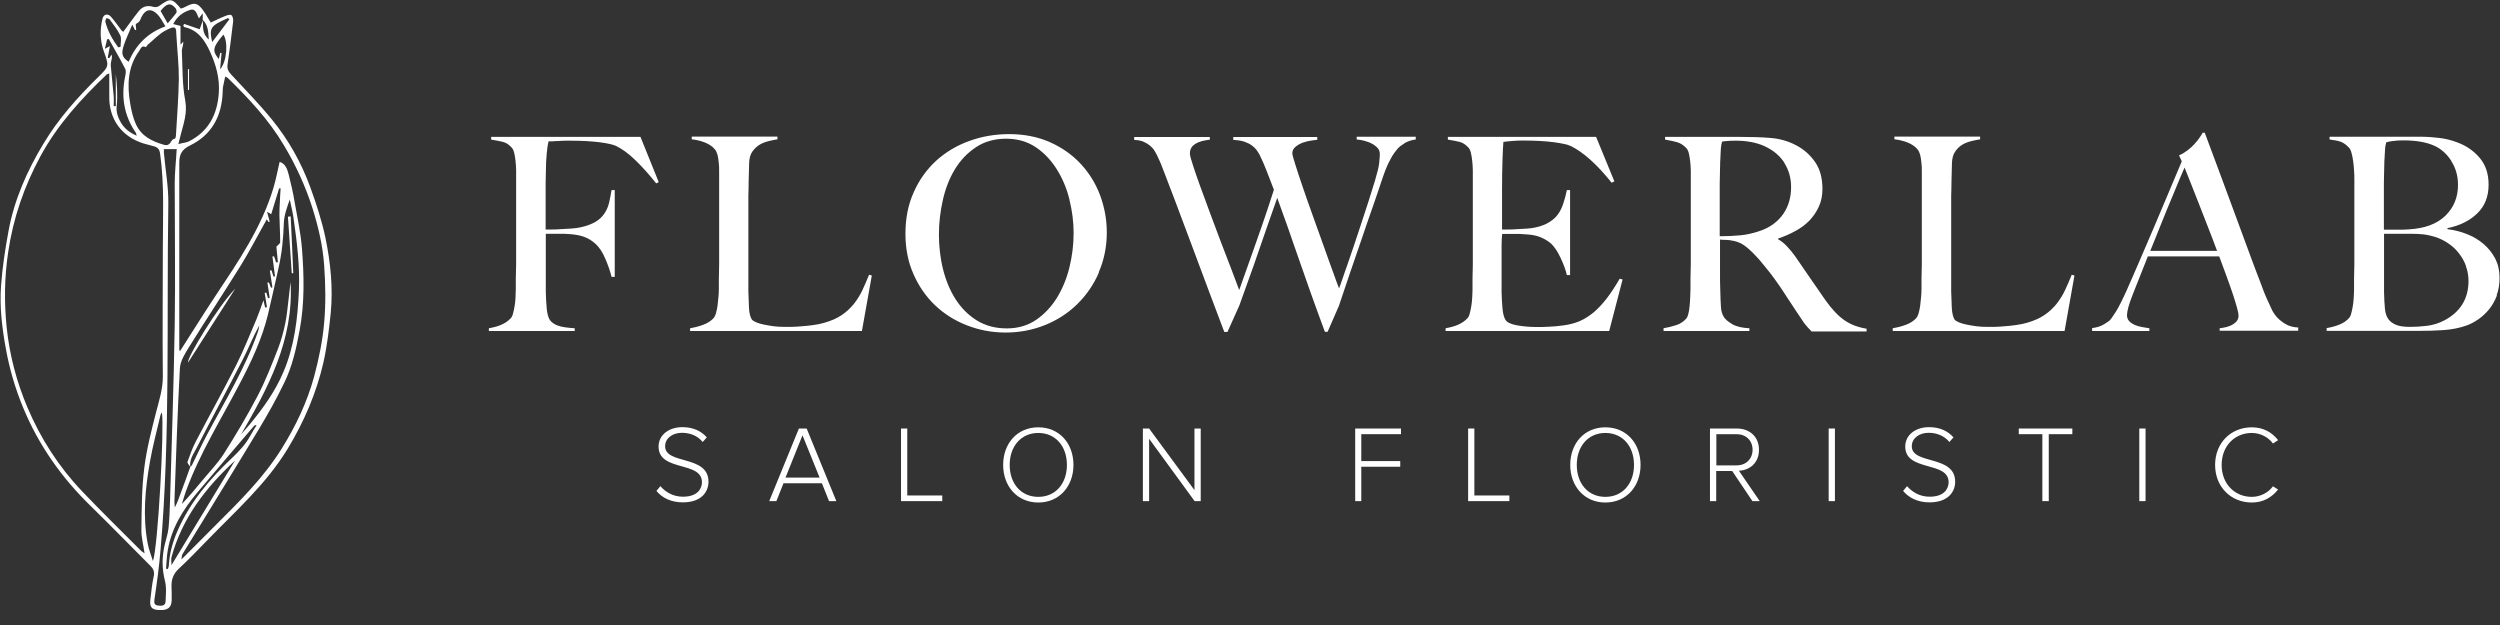 <svg width="164" height="41" viewBox="0 0 164 41" fill="none" xmlns="http://www.w3.org/2000/svg">
<rect x="0" y="0" width="164" height="41" fill="#333333" stroke="none"/>
<g clip-path="url(#clip0_695_2903)">
<path d="M8.077 2.1C8.446 1.609 8.765 1.147 9.115 0.716C9.364 0.405 9.694 0.335 10.083 0.455C10.193 0.485 10.363 0.455 10.453 0.385C11.162 -0.136 11.291 -0.126 11.861 0.566C12.26 0.475 12.669 0.014 13.089 0.405C13.388 0.686 13.578 1.097 13.827 1.478C14.107 1.348 14.446 1.177 14.806 1.037C14.926 0.987 15.125 0.937 15.185 0.997C15.275 1.077 15.305 1.268 15.295 1.398C15.185 2.351 15.065 3.293 14.926 4.246C14.886 4.527 14.986 4.697 15.165 4.888C16.074 5.87 17.012 6.823 17.851 7.856C18.929 9.179 19.768 10.673 20.357 12.288C20.756 13.381 21.116 14.494 21.355 15.627C21.685 17.241 21.855 18.886 21.695 20.541C21.585 21.623 21.455 22.717 21.216 23.779C20.756 25.785 19.948 27.66 18.879 29.425C17.482 31.731 15.485 33.496 13.638 35.401C13.009 36.043 12.39 36.695 11.731 37.307C11.361 37.648 11.232 38.029 11.252 38.51C11.261 38.811 11.271 39.102 11.261 39.402C11.242 39.884 10.972 40.064 10.363 40.014C9.944 39.984 9.804 39.803 9.864 39.332C9.924 38.821 9.973 38.309 10.083 37.808C10.153 37.497 10.053 37.297 9.844 37.096C8.546 35.803 7.268 34.479 5.95 33.195C4.043 31.34 2.535 29.204 1.517 26.738C0.998 25.484 0.618 24.191 0.379 22.847C0.129 21.483 -0.031 20.119 0.069 18.736C0.159 17.532 0.339 16.339 0.558 15.156C0.938 13.09 1.776 11.205 2.855 9.42C3.833 7.785 5.091 6.382 6.439 5.058C7.188 4.326 7.148 4.326 6.799 3.333C6.559 2.651 6.549 1.919 6.729 1.207C6.799 0.927 7.078 0.866 7.278 1.097C7.527 1.378 7.747 1.699 7.977 2C8.017 2.05 8.086 2.09 8.116 2.11L8.077 2.1ZM13.308 1.298C13.338 1.719 13.228 2.19 13.698 2.591C13.658 2.07 13.658 1.639 13.298 1.308V0.876C13.168 1.047 13.108 1.117 13.049 1.207C12.909 0.937 12.859 0.546 12.489 0.646C12.01 0.786 11.611 1.087 11.361 1.578C11.531 1.619 11.661 1.659 11.841 1.699V2.932C11.91 2.852 11.96 2.792 12.02 2.732C12.04 2.972 11.92 3.173 11.93 3.363C11.98 4.446 11.95 5.539 12.15 6.592C12.3 7.414 12.05 8.086 11.861 8.818C11.811 8.999 11.771 9.179 11.701 9.45C12 9.37 12.22 9.36 12.4 9.27C13.708 8.608 14.267 7.475 14.357 6.061C14.416 5.128 14.167 4.246 13.787 3.413C13.448 2.661 12.999 1.97 12.1 1.779C12.07 1.779 12.05 1.719 12.02 1.679C12.04 1.639 12.06 1.609 12.08 1.568C12.44 1.689 12.789 1.819 13.098 1.919C13.168 1.709 13.248 1.498 13.328 1.288L13.308 1.298ZM12.479 30.628C12.42 30.518 12.27 30.378 12.3 30.297C12.46 29.846 12.619 29.395 12.839 28.974C13.718 27.289 14.646 25.625 15.505 23.93C15.994 22.957 16.393 21.944 16.823 20.942C16.982 20.561 17.112 20.169 17.282 19.698C17.332 19.919 17.362 20.039 17.392 20.17C17.432 20.17 17.472 20.16 17.512 20.149C17.462 19.839 17.412 19.528 17.362 19.207C17.402 19.207 17.442 19.207 17.472 19.197C17.512 19.317 17.541 19.438 17.581 19.558C17.621 19.558 17.651 19.538 17.691 19.538C17.641 19.207 17.591 18.876 17.541 18.535H17.641C17.691 18.645 17.731 18.756 17.781 18.876C17.811 18.876 17.841 18.856 17.871 18.846C17.811 18.475 17.761 18.104 17.701 17.743C17.741 17.743 17.781 17.743 17.811 17.733C17.851 17.873 17.901 18.004 17.941 18.144C17.971 18.144 18.011 18.134 18.041 18.124C17.981 17.693 17.931 17.252 17.871 16.82C17.911 16.82 17.941 16.82 17.981 16.82C18.021 16.951 18.061 17.081 18.111 17.211C18.151 17.211 18.191 17.211 18.23 17.201C18.201 16.84 18.16 16.469 18.131 16.179C18.24 16.058 18.38 15.978 18.38 15.888C18.38 15.296 18.34 14.704 18.33 14.123C18.33 13.822 18.34 13.511 18.36 13.21C18.37 12.92 18.39 12.639 18.41 12.358C18.38 12.358 18.34 12.358 18.31 12.358C18.141 12.93 17.961 13.491 17.791 14.053C17.741 14.023 17.671 13.982 17.521 13.892C17.591 14.173 17.641 14.364 17.691 14.544C17.671 14.544 17.641 14.564 17.621 14.564C17.572 14.494 17.521 14.414 17.502 14.384C16.942 15.376 16.423 16.389 15.834 17.352C14.716 19.157 13.538 20.932 12.42 22.737C12.15 23.168 11.831 23.669 11.801 24.151C11.641 27.069 11.551 29.986 11.441 32.915C11.441 33.035 11.461 33.155 11.471 33.286C11.641 32.955 11.751 32.644 11.861 32.333C12.07 31.771 12.28 31.21 12.479 30.638C12.52 30.588 12.579 30.548 12.599 30.498C12.929 29.836 13.238 29.154 13.588 28.503C14.766 26.286 16.094 24.151 16.922 21.754C16.972 21.623 16.982 21.483 17.012 21.343C16.593 22.095 16.294 22.877 15.914 23.609C14.926 25.544 13.887 27.45 12.899 29.385C12.699 29.776 12.4 30.157 12.489 30.658L12.479 30.628ZM7.178 4.827C7.058 4.857 7.028 4.857 7.008 4.878C5.321 6.482 3.763 8.197 2.645 10.262C1.587 12.228 0.868 14.303 0.538 16.529C0.289 18.184 0.269 19.839 0.439 21.493C0.628 23.298 1.088 25.043 1.796 26.718C2.665 28.773 3.853 30.618 5.381 32.223C6.649 33.556 7.957 34.83 9.255 36.133C9.305 36.184 9.384 36.224 9.484 36.294C9.404 35.732 9.265 35.241 9.275 34.75C9.295 33.406 9.295 32.042 9.464 30.709C9.614 29.465 9.934 28.242 10.243 27.028C10.443 26.256 10.682 25.524 10.682 24.712C10.652 21.904 10.682 19.097 10.682 16.289C10.682 14.213 10.792 12.148 10.503 10.082C10.463 9.771 10.333 9.661 10.073 9.59C9.854 9.53 9.624 9.47 9.414 9.41C7.967 8.959 7.128 7.796 7.168 6.271C7.168 5.8 7.168 5.329 7.168 4.827H7.178ZM18.35 10.623C18.72 10.734 18.849 11.095 18.939 11.456C19.089 12.047 19.229 12.649 19.329 13.261C19.508 14.273 19.728 15.286 19.808 16.299C19.948 18.084 19.988 19.869 19.658 21.654C19.439 22.847 19.179 24.02 18.65 25.103C18.141 26.166 17.561 27.189 16.952 28.202C15.305 30.929 13.628 33.637 11.97 36.354C11.93 36.414 11.93 36.505 11.9 36.695C12.07 36.535 12.17 36.444 12.25 36.354C12.879 35.722 13.498 35.101 14.127 34.469C15.694 32.905 17.282 31.35 18.47 29.445C19.399 27.961 20.147 26.387 20.607 24.702C20.916 23.539 21.166 22.346 21.266 21.152C21.375 19.919 21.355 18.655 21.266 17.412C21.176 16.139 20.886 14.885 20.497 13.652C20.038 12.208 19.409 10.844 18.63 9.54C17.641 7.866 16.323 6.462 14.946 5.118C14.906 5.078 14.846 5.058 14.776 5.018C14.726 5.269 14.666 5.489 14.626 5.72C14.606 5.83 14.616 5.95 14.606 6.071C14.546 7.635 13.877 8.858 12.47 9.54C11.91 9.811 11.761 10.142 11.761 10.694C11.761 14.765 11.761 18.836 11.761 22.897C11.761 22.957 11.791 23.027 11.801 23.047C12.579 21.834 13.338 20.611 14.137 19.407C15.634 17.151 17.172 14.915 17.951 12.278C18.101 11.766 18.201 11.235 18.34 10.633L18.35 10.623ZM15.714 28.603C15.934 28.352 16.164 28.101 16.383 27.841C17.252 26.788 18.041 25.695 18.58 24.431C19.319 22.717 19.528 20.892 19.608 19.056C19.678 17.442 19.478 15.848 19.249 14.253C19.189 13.862 19.089 13.471 19.009 13.09C18.829 13.601 18.64 14.113 18.62 14.624C18.59 15.637 18.49 16.64 18.26 17.633C18.031 18.625 17.821 19.628 17.581 20.621C17.192 22.225 16.493 23.709 15.734 25.153C14.516 27.49 13.108 29.726 12.2 32.213C12.1 32.493 12.02 32.774 11.93 33.065C12.43 32.544 12.859 32.022 13.288 31.501C13.758 30.929 14.287 30.388 14.686 29.766C15.465 28.532 16.224 27.269 16.902 25.965C17.422 24.973 17.831 23.91 18.24 22.867C18.45 22.326 18.6 21.754 18.72 21.182C18.829 20.651 18.869 20.099 18.939 19.558C18.979 19.207 19.019 18.856 19.059 18.495C19.289 22.316 17.572 25.484 15.734 28.633L15.714 28.603ZM11.561 2.17C11.561 1.759 11.471 1.669 10.842 2.01C10.413 2.24 10.073 2.621 9.694 2.932C9.644 2.982 9.574 3.103 9.564 3.093C9.275 2.942 9.225 3.223 9.125 3.353C8.366 4.406 8.336 5.599 8.546 6.823C8.626 7.274 8.725 7.735 8.915 8.146C9.275 8.929 9.954 9.27 10.762 9.5C11.232 9.631 11.172 9.109 11.471 9.099C11.501 9.099 11.541 8.969 11.541 8.899C11.611 7.665 11.711 6.442 11.731 5.208C11.741 4.296 11.631 3.383 11.561 2.16V2.17ZM10.752 9.781C10.752 9.901 10.752 9.972 10.752 10.032C10.852 11.155 11.062 12.278 11.042 13.401C10.922 20.952 11.182 28.523 10.533 36.063C10.443 37.146 10.293 38.239 10.133 39.312C10.093 39.563 10.133 39.693 10.363 39.723C10.572 39.753 10.852 39.763 10.862 39.453C10.882 38.991 10.932 38.51 10.812 38.069C10.613 37.267 10.623 36.494 10.812 35.712C10.892 35.361 11.012 35.02 11.052 34.669C11.112 34.098 11.132 33.516 11.152 32.935C11.261 29.064 11.401 25.183 11.461 21.313C11.511 18.224 11.461 15.136 11.461 12.037C11.461 11.295 11.551 10.563 11.591 9.781H10.742H10.752ZM10.623 27.058C10.572 27.149 10.543 27.179 10.533 27.209C10.293 28.242 10.013 29.265 9.834 30.307C9.524 32.072 9.354 33.847 9.684 35.632C9.754 36.033 9.914 36.414 10.033 36.805C10.363 35.903 10.782 28.101 10.623 27.049V27.058ZM11.242 37.086C12.669 34.74 14.037 32.473 15.415 30.217C13.498 31.982 11.95 33.987 11.252 36.545C11.211 36.695 11.252 36.855 11.252 37.086H11.242ZM8.436 4.055C8.915 2.942 9.674 2.16 10.852 1.729C10.662 1.438 10.533 1.147 10.333 0.947C9.924 0.526 9.544 0.596 9.285 1.107C9.235 1.207 9.205 1.328 9.135 1.408C9.075 1.488 8.975 1.528 8.905 1.578C8.905 1.699 8.925 1.839 8.935 1.97C8.905 1.97 8.885 1.97 8.855 1.97C8.815 1.879 8.765 1.789 8.676 1.619C8.476 2.11 8.276 2.511 8.136 2.932C7.937 3.524 7.997 3.744 8.426 4.045L8.436 4.055ZM7.438 6.963C7.487 6.963 7.547 6.963 7.597 6.963V4.857C7.677 5.549 7.727 6.251 7.657 6.933C7.607 7.354 7.737 7.695 7.917 8.016C8.136 8.407 8.486 8.698 8.965 8.899C8.935 8.788 8.935 8.748 8.915 8.718C8.156 7.615 7.937 6.402 8.196 5.088C8.236 4.898 8.286 4.667 8.216 4.517C7.877 3.855 7.497 3.213 7.138 2.561C7.098 2.561 7.068 2.571 7.028 2.581C6.978 2.762 6.938 2.952 6.878 3.203C7.018 3.123 7.088 3.093 7.208 3.022C7.158 3.323 7.108 3.554 7.068 3.795C7.098 3.795 7.128 3.805 7.168 3.815C7.218 3.734 7.268 3.664 7.318 3.584C7.368 3.714 7.338 3.815 7.318 3.915C7.288 4.045 7.258 4.186 7.268 4.316C7.328 4.978 7.398 5.63 7.457 6.291C7.477 6.522 7.457 6.743 7.457 6.973L7.438 6.963ZM10.882 37.307C10.882 37.307 10.962 37.317 11.012 37.327C11.032 37.267 11.062 37.196 11.072 37.136C11.112 36.314 11.331 35.532 11.661 34.79C12.479 32.925 13.768 31.41 15.225 30.037C15.694 29.596 16.124 29.134 16.433 28.563C16.553 28.332 16.693 28.121 16.833 27.901C16.733 27.881 16.693 27.901 16.663 27.941C15.425 29.395 14.177 30.839 12.949 32.303C12.01 33.426 11.242 34.649 11.002 36.123C10.932 36.514 10.932 36.916 10.892 37.317L10.882 37.307ZM14.436 4.547C14.886 4.055 14.976 2.742 14.656 2.27C13.947 3.103 13.907 3.333 14.357 3.875C14.386 3.724 14.416 3.594 14.446 3.464C14.476 3.464 14.506 3.474 14.536 3.484C14.506 3.815 14.476 4.145 14.436 4.557V4.547ZM7.757 3.103C7.807 3.103 7.857 3.083 7.907 3.073C7.907 2.822 7.987 2.531 7.887 2.32C7.717 1.949 7.438 1.619 7.198 1.278C7.158 1.227 7.058 1.217 6.978 1.187C6.958 1.268 6.898 1.358 6.908 1.418C7.068 2.04 7.368 2.581 7.747 3.093L7.757 3.103ZM10.992 1.538C11.192 1.298 11.401 1.077 11.571 0.836C11.611 0.776 11.571 0.616 11.521 0.546C11.192 0.155 10.942 0.205 10.533 0.716C10.682 0.977 10.832 1.237 11.002 1.538H10.992ZM15.046 1.258C15.046 1.258 14.986 1.207 14.956 1.187C13.807 1.689 13.708 1.829 13.917 2.762C14.327 2.22 14.686 1.739 15.055 1.258H15.046Z" fill="white"/>
<path d="M15.434 18.936C14.396 20.561 13.358 22.186 12.339 23.78C12.24 23.489 14.316 20.07 15.434 18.936Z" fill="white"/>
<path d="M19.069 14.203C19.129 15.447 19.189 16.68 19.239 17.923C19.209 17.923 19.169 17.923 19.139 17.923C19.059 16.69 18.969 15.447 18.889 14.213C18.949 14.213 19.009 14.203 19.069 14.193V14.203Z" fill="white"/>
<path d="M12.33 5.9V4.536C12.33 4.536 12.38 4.536 12.4 4.536V5.9C12.4 5.9 12.35 5.9 12.33 5.9Z" fill="white"/>
<path d="M43.053 12.037C42.574 11.435 42.114 10.924 41.675 10.503C41.246 10.082 40.816 9.771 40.407 9.57C40.207 9.48 39.848 9.4 39.329 9.33C38.81 9.27 38.201 9.229 37.502 9.229C37.382 9.229 37.252 9.229 37.092 9.229C36.943 9.229 36.793 9.239 36.653 9.249C36.513 9.249 36.383 9.26 36.254 9.27C36.134 9.27 36.044 9.27 35.984 9.27C35.974 9.34 35.954 9.41 35.944 9.48C35.924 9.55 35.914 9.631 35.904 9.731C35.894 9.821 35.884 9.941 35.864 10.092C35.854 10.242 35.844 10.423 35.824 10.633C35.814 11.044 35.804 11.496 35.794 11.987C35.794 12.478 35.794 12.94 35.794 13.371V15.056H36.114C36.304 15.056 36.513 15.056 36.743 15.035C36.972 15.025 37.212 15.005 37.452 14.995C37.701 14.975 37.901 14.955 38.071 14.915C38.49 14.825 38.83 14.694 39.079 14.544C39.329 14.394 39.519 14.203 39.658 13.992C39.798 13.782 39.898 13.551 39.958 13.291C40.018 13.04 40.068 12.759 40.118 12.468H40.327V18.164H40.118C40.028 17.783 39.888 17.392 39.708 16.971C39.529 16.55 39.319 16.229 39.079 16.008C38.859 15.807 38.62 15.657 38.37 15.557C38.121 15.457 37.821 15.396 37.482 15.366C37.302 15.356 37.152 15.346 37.023 15.336C36.893 15.336 36.773 15.336 36.653 15.336H35.804V17.532C35.804 17.863 35.804 18.164 35.804 18.445C35.804 18.726 35.804 18.956 35.804 19.157C35.814 19.538 35.834 19.889 35.864 20.23C35.894 20.571 35.964 20.821 36.064 20.982C36.174 21.142 36.353 21.273 36.603 21.363C36.853 21.453 37.222 21.503 37.701 21.533V21.714H32.07V21.533C32.36 21.483 32.639 21.413 32.889 21.303C33.139 21.192 33.348 21.052 33.518 20.861C33.578 20.791 33.628 20.691 33.658 20.551C33.698 20.41 33.728 20.26 33.758 20.079C33.788 19.899 33.808 19.718 33.818 19.518C33.828 19.327 33.837 19.137 33.837 18.946C33.837 18.786 33.837 18.555 33.837 18.274C33.837 17.994 33.847 17.683 33.858 17.342C33.858 17.001 33.858 16.66 33.858 16.309V11.837C33.858 11.626 33.858 11.405 33.858 11.185C33.858 10.964 33.837 10.754 33.818 10.553C33.798 10.352 33.768 10.172 33.728 10.012C33.688 9.851 33.628 9.741 33.558 9.671C33.378 9.48 33.199 9.36 32.999 9.31C32.799 9.26 32.54 9.209 32.22 9.159V8.979H42.015L43.213 11.947L43.033 12.037H43.053Z" fill="white"/>
<path d="M56.572 21.714H45.27V21.534C45.559 21.483 45.849 21.413 46.138 21.303C46.428 21.193 46.647 21.052 46.817 20.862C46.877 20.791 46.927 20.691 46.967 20.551C47.007 20.41 47.037 20.26 47.067 20.08C47.087 19.899 47.107 19.719 47.127 19.518C47.147 19.328 47.157 19.137 47.157 18.947C47.157 18.786 47.157 18.555 47.157 18.275C47.157 17.994 47.166 17.683 47.176 17.342C47.176 17.001 47.176 16.66 47.176 16.309V11.235C47.176 11.025 47.176 10.824 47.147 10.644C47.127 10.463 47.107 10.303 47.067 10.152C47.027 10.012 46.977 9.902 46.907 9.811C46.747 9.611 46.518 9.46 46.248 9.35C45.968 9.24 45.679 9.17 45.379 9.139V8.959H51V9.139C50.851 9.16 50.671 9.2 50.451 9.25C50.242 9.3 50.042 9.37 49.852 9.48C49.663 9.591 49.503 9.741 49.363 9.932C49.223 10.122 49.153 10.383 49.143 10.704C49.133 11.115 49.123 11.496 49.113 11.837C49.113 12.178 49.103 12.519 49.093 12.85C49.093 13.181 49.093 13.521 49.093 13.873V17.091C49.093 17.402 49.093 17.713 49.093 18.034C49.093 18.355 49.093 18.726 49.093 19.117C49.103 19.498 49.123 19.849 49.133 20.2C49.153 20.541 49.213 20.791 49.323 20.962C49.373 21.022 49.463 21.082 49.603 21.142C49.742 21.203 49.912 21.253 50.112 21.293C50.312 21.333 50.531 21.373 50.761 21.403C50.99 21.433 51.23 21.443 51.47 21.443C51.56 21.443 51.709 21.443 51.919 21.443C52.129 21.443 52.348 21.423 52.598 21.403C52.847 21.383 53.097 21.363 53.357 21.323C53.616 21.283 53.846 21.243 54.046 21.183C54.515 21.052 54.904 20.882 55.214 20.671C55.523 20.461 55.793 20.21 56.013 19.939C56.232 19.658 56.422 19.358 56.572 19.037C56.721 18.716 56.871 18.375 57.011 18.024L57.191 18.074L56.542 21.714H56.572Z" fill="white"/>
<path d="M72.086 17.883C71.737 18.685 71.258 19.377 70.649 19.969C70.04 20.56 69.341 21.011 68.532 21.332C67.723 21.653 66.875 21.814 65.966 21.814C65.058 21.814 64.229 21.653 63.43 21.342C62.631 21.032 61.932 20.59 61.333 20.019C60.734 19.447 60.265 18.765 59.916 17.963C59.566 17.171 59.397 16.288 59.397 15.336C59.397 14.323 59.576 13.411 59.946 12.598C60.305 11.786 60.804 11.104 61.413 10.543C62.032 9.981 62.751 9.55 63.58 9.249C64.409 8.948 65.277 8.798 66.196 8.798C67.194 8.798 68.093 8.978 68.881 9.329C69.67 9.68 70.349 10.162 70.898 10.753C71.447 11.345 71.877 12.037 72.166 12.809C72.456 13.591 72.606 14.403 72.606 15.246C72.606 16.188 72.426 17.061 72.076 17.863L72.086 17.883ZM70.159 13.1C69.98 12.368 69.7 11.706 69.331 11.114C68.961 10.523 68.502 10.031 67.953 9.66C67.404 9.289 66.745 9.099 65.996 9.099C65.247 9.099 64.568 9.289 64.019 9.66C63.46 10.031 63.001 10.513 62.641 11.104C62.282 11.696 62.022 12.368 61.853 13.11C61.683 13.862 61.593 14.614 61.593 15.386C61.593 16.158 61.683 16.96 61.873 17.702C62.062 18.444 62.342 19.096 62.711 19.668C63.081 20.229 63.54 20.691 64.099 21.032C64.658 21.372 65.307 21.543 66.046 21.543C66.785 21.543 67.424 21.352 67.973 20.981C68.522 20.6 68.971 20.119 69.341 19.527C69.7 18.936 69.98 18.264 70.159 17.522C70.339 16.78 70.429 16.038 70.429 15.296C70.429 14.554 70.339 13.852 70.159 13.12V13.1Z" fill="white"/>
<path d="M92.124 9.41C91.915 9.54 91.795 9.631 91.765 9.671C91.725 9.711 91.675 9.761 91.605 9.851C91.535 9.931 91.455 10.052 91.356 10.192C91.266 10.342 91.166 10.533 91.056 10.754C90.946 10.984 90.836 11.265 90.716 11.616C90.527 12.198 90.307 12.829 90.067 13.531C89.818 14.233 89.568 14.955 89.319 15.697C89.069 16.439 88.809 17.181 88.55 17.933C88.29 18.686 88.051 19.397 87.831 20.069L87.092 21.764H86.912C86.593 20.912 86.303 20.099 86.024 19.327C85.744 18.545 85.485 17.803 85.235 17.081C84.986 16.359 84.736 15.667 84.506 14.985C84.267 14.303 84.027 13.642 83.787 12.98C83.598 13.521 83.398 14.093 83.188 14.684C82.979 15.276 82.769 15.888 82.559 16.5C82.35 17.111 82.14 17.713 81.92 18.314C81.711 18.906 81.501 19.488 81.301 20.039L80.523 21.774H80.313C79.954 20.821 79.604 19.909 79.285 19.047C78.965 18.184 78.656 17.362 78.356 16.56C78.057 15.767 77.767 14.995 77.487 14.243C77.208 13.491 76.928 12.749 76.639 12.007C76.559 11.787 76.479 11.586 76.419 11.425C76.359 11.265 76.299 11.105 76.239 10.964C76.189 10.824 76.13 10.684 76.07 10.553C76.01 10.423 75.95 10.292 75.88 10.142C75.84 10.072 75.79 9.982 75.73 9.881C75.67 9.771 75.57 9.671 75.461 9.57C75.341 9.47 75.201 9.38 75.041 9.31C74.882 9.229 74.662 9.189 74.402 9.179V8.989H79.365V9.169C79.305 9.169 79.205 9.179 79.065 9.209C78.925 9.229 78.775 9.27 78.626 9.33C78.476 9.39 78.336 9.48 78.226 9.59C78.117 9.711 78.057 9.871 78.057 10.072C78.057 10.182 78.117 10.423 78.246 10.804C78.366 11.185 78.526 11.656 78.725 12.198C78.925 12.749 79.145 13.341 79.385 13.993C79.624 14.644 79.864 15.276 80.103 15.908C80.343 16.54 80.573 17.131 80.782 17.673C80.992 18.224 81.162 18.675 81.291 19.026C81.331 18.936 81.411 18.686 81.551 18.294C81.691 17.903 81.871 17.402 82.08 16.81C82.29 16.219 82.529 15.547 82.789 14.795C83.049 14.043 83.308 13.261 83.568 12.448C83.388 11.977 83.228 11.566 83.089 11.205C82.949 10.844 82.799 10.493 82.629 10.152C82.579 10.062 82.519 9.961 82.44 9.851C82.36 9.741 82.26 9.641 82.12 9.54C81.98 9.44 81.821 9.36 81.621 9.29C81.421 9.229 81.182 9.189 80.902 9.179V8.989H86.413V9.169C86.343 9.179 86.214 9.199 86.034 9.219C85.854 9.239 85.674 9.29 85.485 9.35C85.305 9.41 85.135 9.51 84.996 9.621C84.846 9.741 84.776 9.881 84.776 10.062C84.776 10.132 84.836 10.373 84.966 10.774C85.095 11.185 85.255 11.676 85.455 12.258C85.654 12.839 85.874 13.471 86.124 14.163C86.373 14.845 86.603 15.507 86.833 16.139C87.052 16.77 87.262 17.332 87.442 17.833C87.621 18.334 87.751 18.695 87.841 18.916C87.881 18.836 87.941 18.655 88.031 18.395C88.121 18.134 88.23 17.803 88.37 17.422C88.5 17.041 88.65 16.61 88.809 16.139C88.969 15.667 89.129 15.186 89.289 14.694C89.448 14.203 89.608 13.712 89.768 13.23C89.928 12.739 90.067 12.288 90.197 11.857C90.357 11.315 90.457 10.924 90.477 10.673C90.497 10.423 90.517 10.242 90.517 10.122C90.517 9.941 90.467 9.801 90.357 9.691C90.247 9.58 90.117 9.48 89.968 9.41C89.818 9.33 89.648 9.28 89.478 9.229C89.299 9.189 89.149 9.159 88.999 9.149V8.969H92.873V9.149C92.584 9.189 92.334 9.27 92.124 9.4V9.41Z" fill="white"/>
<path d="M105.603 21.714H94.83V21.533C95.12 21.483 95.399 21.413 95.649 21.303C95.898 21.192 96.108 21.052 96.278 20.861C96.338 20.791 96.388 20.691 96.418 20.551C96.457 20.41 96.487 20.26 96.517 20.079C96.547 19.899 96.567 19.718 96.577 19.518C96.587 19.327 96.597 19.137 96.597 18.946C96.597 18.786 96.597 18.555 96.597 18.274C96.597 17.994 96.607 17.683 96.617 17.342C96.617 17.001 96.617 16.66 96.617 16.309V11.837C96.617 11.626 96.617 11.405 96.617 11.185C96.617 10.964 96.597 10.754 96.577 10.553C96.557 10.352 96.527 10.172 96.487 10.012C96.448 9.851 96.388 9.741 96.318 9.671C96.138 9.48 95.958 9.36 95.759 9.31C95.559 9.26 95.299 9.209 94.98 9.159V8.979H104.704L105.903 11.897L105.723 11.987C104.774 10.794 103.876 9.992 103.047 9.58C102.847 9.49 102.478 9.4 101.939 9.33C101.4 9.26 100.741 9.219 99.962 9.219C99.712 9.219 99.463 9.219 99.193 9.249C98.934 9.27 98.734 9.29 98.624 9.31C98.604 9.5 98.584 9.891 98.564 10.473C98.544 11.065 98.534 11.746 98.534 12.528V13.662C98.534 13.973 98.534 14.223 98.534 14.414C98.534 14.604 98.534 14.755 98.534 14.865V15.056H98.884C99.063 15.056 99.263 15.056 99.493 15.035C99.722 15.025 99.952 15.005 100.182 14.995C100.411 14.975 100.601 14.955 100.751 14.915C101.1 14.835 101.4 14.725 101.629 14.574C101.859 14.434 102.059 14.263 102.198 14.063C102.348 13.862 102.458 13.632 102.548 13.361C102.638 13.1 102.718 12.799 102.787 12.468H102.997V18.044H102.787C102.698 17.663 102.548 17.282 102.358 16.881C102.168 16.479 101.959 16.179 101.749 15.978C101.559 15.818 101.34 15.677 101.07 15.567C100.811 15.457 100.501 15.396 100.142 15.376C99.962 15.366 99.822 15.356 99.702 15.346C99.582 15.346 99.463 15.346 99.353 15.346H98.544C98.524 15.507 98.504 15.757 98.504 16.068V18.194C98.504 18.385 98.504 18.565 98.504 18.736C98.504 18.906 98.504 19.046 98.504 19.167C98.514 19.548 98.534 19.899 98.564 20.24C98.594 20.581 98.664 20.831 98.764 20.992C98.874 21.152 99.123 21.273 99.523 21.343C99.922 21.413 100.351 21.453 100.831 21.453C101.03 21.453 101.29 21.453 101.599 21.433C101.909 21.423 102.238 21.393 102.578 21.343C102.957 21.293 103.297 21.202 103.616 21.072C103.936 20.932 104.235 20.741 104.535 20.5C104.824 20.25 105.114 19.949 105.393 19.588C105.673 19.227 105.952 18.796 106.252 18.284L106.442 18.334L105.563 21.714H105.603Z" fill="white"/>
<path d="M118.814 21.714C118.704 21.604 118.634 21.523 118.584 21.473C118.534 21.423 118.484 21.363 118.424 21.283C118.364 21.212 118.294 21.112 118.205 20.972C118.115 20.831 117.975 20.631 117.795 20.36C117.576 20.029 117.376 19.728 117.206 19.468C117.036 19.207 116.867 18.936 116.687 18.686C116.507 18.425 116.318 18.164 116.118 17.903C115.908 17.643 115.669 17.342 115.389 17.011C115.149 16.74 114.9 16.489 114.62 16.249C114.341 16.008 114.051 15.868 113.752 15.807C113.532 15.757 113.362 15.737 113.242 15.737C113.133 15.737 113.003 15.737 112.833 15.717V17.713C112.833 18.274 112.833 18.756 112.853 19.147C112.863 19.528 112.873 19.849 112.893 20.119C112.903 20.39 112.973 20.611 113.083 20.791C113.172 20.942 113.362 21.102 113.632 21.262C113.901 21.423 114.281 21.513 114.76 21.533V21.714H109.129V21.533C109.418 21.483 109.708 21.413 109.978 21.323C110.247 21.233 110.457 21.082 110.617 20.901C110.676 20.831 110.726 20.721 110.756 20.581C110.796 20.44 110.816 20.28 110.836 20.099C110.856 19.919 110.866 19.738 110.876 19.538C110.886 19.337 110.896 19.147 110.896 18.956C110.896 18.796 110.896 18.565 110.896 18.284C110.896 18.004 110.906 17.693 110.916 17.352C110.916 17.011 110.916 16.67 110.916 16.319V11.847C110.916 11.636 110.916 11.415 110.916 11.205C110.916 10.984 110.896 10.784 110.876 10.583C110.856 10.393 110.826 10.212 110.786 10.052C110.746 9.891 110.686 9.781 110.617 9.711C110.437 9.52 110.247 9.4 110.027 9.33C109.808 9.27 109.548 9.209 109.229 9.159V8.979H109.948C110.347 8.979 110.796 8.979 111.305 8.979C111.815 8.979 112.314 8.979 112.823 8.979H114.051C114.84 8.979 115.539 8.999 116.148 9.049C116.757 9.099 117.316 9.26 117.825 9.53C118.344 9.801 118.754 10.172 119.073 10.633C119.393 11.095 119.552 11.686 119.552 12.388C119.552 12.829 119.473 13.22 119.313 13.561C119.153 13.912 118.943 14.213 118.684 14.484C118.424 14.745 118.115 14.975 117.755 15.166C117.406 15.356 117.036 15.517 116.647 15.647V15.697C116.847 15.807 117.036 15.958 117.226 16.159C117.416 16.359 117.595 16.58 117.775 16.83C118.085 17.282 118.414 17.763 118.774 18.284C119.133 18.806 119.453 19.267 119.732 19.668C120.161 20.28 120.591 20.731 121 21.012C121.409 21.293 121.889 21.473 122.448 21.563V21.744H118.834L118.814 21.714ZM117.066 10.694C116.777 10.232 116.347 9.871 115.778 9.6C115.499 9.47 115.199 9.38 114.89 9.32C114.58 9.26 114.251 9.229 113.911 9.229C113.662 9.229 113.462 9.229 113.312 9.249C113.163 9.26 113.043 9.27 112.963 9.29C112.953 9.36 112.943 9.42 112.923 9.48C112.913 9.53 112.903 9.6 112.893 9.681C112.893 9.761 112.883 9.881 112.873 10.022C112.873 10.172 112.853 10.383 112.843 10.653C112.833 11.065 112.823 11.536 112.813 12.047C112.813 12.569 112.813 13.07 112.813 13.551V15.497C113.292 15.497 113.742 15.477 114.161 15.437C114.58 15.396 114.98 15.306 115.369 15.176C115.748 15.056 116.068 14.895 116.337 14.694C116.607 14.494 116.827 14.263 116.996 14.013C117.166 13.762 117.296 13.481 117.376 13.19C117.456 12.899 117.496 12.589 117.496 12.268C117.496 11.676 117.346 11.155 117.056 10.694H117.066Z" fill="white"/>
<path d="M135.466 21.714H124.164V21.534C124.454 21.483 124.743 21.413 125.033 21.303C125.322 21.193 125.542 21.052 125.712 20.862C125.772 20.791 125.821 20.691 125.861 20.551C125.901 20.41 125.931 20.26 125.961 20.08C125.981 19.899 126.001 19.719 126.021 19.518C126.041 19.328 126.051 19.137 126.051 18.947C126.051 18.786 126.051 18.555 126.051 18.275C126.051 17.994 126.061 17.683 126.071 17.342C126.071 17.001 126.071 16.66 126.071 16.309V11.235C126.071 11.025 126.071 10.824 126.041 10.644C126.021 10.463 126.001 10.303 125.961 10.152C125.921 10.012 125.871 9.902 125.801 9.811C125.642 9.611 125.412 9.46 125.143 9.35C124.863 9.24 124.573 9.17 124.274 9.139V8.959H129.895V9.139C129.745 9.16 129.556 9.2 129.346 9.25C129.136 9.3 128.936 9.37 128.747 9.48C128.557 9.591 128.397 9.741 128.268 9.932C128.128 10.122 128.058 10.383 128.048 10.704C128.038 11.115 128.028 11.496 128.018 11.837C128.018 12.178 128.008 12.519 127.998 12.85C127.998 13.181 127.998 13.521 127.998 13.873V17.091C127.998 17.402 127.998 17.713 127.998 18.034C127.998 18.355 127.998 18.726 127.998 19.117C128.008 19.498 128.028 19.849 128.038 20.2C128.058 20.541 128.118 20.791 128.218 20.962C128.268 21.022 128.357 21.082 128.497 21.142C128.637 21.203 128.807 21.253 129.006 21.293C129.206 21.333 129.426 21.373 129.655 21.403C129.895 21.433 130.125 21.443 130.364 21.443C130.454 21.443 130.604 21.443 130.814 21.443C131.023 21.443 131.243 21.423 131.492 21.403C131.742 21.383 131.992 21.363 132.251 21.323C132.511 21.283 132.74 21.243 132.94 21.183C133.409 21.052 133.799 20.882 134.108 20.671C134.418 20.461 134.687 20.21 134.907 19.939C135.127 19.658 135.316 19.358 135.466 19.037C135.616 18.716 135.766 18.375 135.905 18.024L136.085 18.074L135.436 21.714H135.466Z" fill="white"/>
<path d="M145.611 21.714V21.533C145.611 21.533 145.731 21.523 145.87 21.493C146.01 21.473 146.15 21.433 146.29 21.373C146.44 21.313 146.569 21.232 146.679 21.122C146.789 21.012 146.849 20.881 146.849 20.711C146.849 20.601 146.819 20.43 146.749 20.19C146.689 19.949 146.589 19.658 146.479 19.307C146.36 18.956 146.23 18.575 146.07 18.144C145.92 17.723 145.751 17.282 145.581 16.82H140.898C140.719 17.272 140.549 17.693 140.389 18.104C140.229 18.515 140.06 18.916 139.9 19.337C139.65 19.969 139.531 20.42 139.531 20.681C139.531 20.831 139.58 20.962 139.67 21.062C139.76 21.162 139.88 21.242 140.03 21.313C140.179 21.373 140.339 21.423 140.509 21.453C140.679 21.483 140.838 21.513 140.998 21.533V21.714H137.244V21.523C137.554 21.483 137.813 21.403 138.023 21.273C138.243 21.142 138.362 21.052 138.402 21.012C138.482 20.932 138.622 20.731 138.812 20.43C139.001 20.119 139.231 19.668 139.501 19.067C139.75 18.515 140.02 17.883 140.329 17.171C140.639 16.459 140.948 15.737 141.268 14.985C141.587 14.233 141.907 13.481 142.226 12.719C142.546 11.957 142.845 11.245 143.125 10.583L142.945 10.192C143.155 10.102 143.344 9.982 143.514 9.851C143.684 9.721 143.834 9.59 143.963 9.44C144.093 9.3 144.203 9.159 144.293 9.029C144.383 8.899 144.453 8.788 144.493 8.708H144.632C144.992 9.691 145.341 10.613 145.671 11.496C146 12.378 146.31 13.22 146.609 14.033C146.909 14.845 147.198 15.637 147.478 16.389C147.757 17.151 148.037 17.903 148.327 18.645C148.456 19.006 148.576 19.317 148.686 19.558C148.796 19.799 148.926 20.069 149.065 20.38C149.085 20.43 149.145 20.511 149.225 20.631C149.305 20.751 149.415 20.872 149.555 20.992C149.694 21.112 149.854 21.222 150.054 21.323C150.254 21.413 150.483 21.473 150.763 21.483V21.694H145.621L145.611 21.714ZM143.305 10.994C143.235 11.145 143.135 11.385 142.995 11.716C142.855 12.047 142.695 12.448 142.496 12.92C142.296 13.391 142.076 13.922 141.837 14.524C141.597 15.116 141.338 15.767 141.058 16.459H145.441C145.241 15.928 145.042 15.396 144.832 14.865C144.622 14.334 144.423 13.822 144.233 13.331C144.043 12.839 143.864 12.398 143.704 11.987C143.544 11.576 143.414 11.245 143.305 10.984V10.994Z" fill="white"/>
<path d="M163.801 19.377C163.671 19.718 163.502 20.019 163.292 20.28C163.082 20.541 162.843 20.761 162.583 20.942C162.324 21.122 162.064 21.263 161.804 21.353C161.355 21.513 160.856 21.613 160.307 21.654C159.758 21.694 159.218 21.704 158.709 21.704H152.629V21.523C152.918 21.473 153.198 21.403 153.468 21.293C153.727 21.182 153.947 21.042 154.107 20.851C154.166 20.781 154.216 20.681 154.246 20.541C154.286 20.4 154.316 20.25 154.346 20.069C154.376 19.889 154.396 19.708 154.406 19.508C154.416 19.317 154.426 19.127 154.426 18.936C154.426 18.776 154.426 18.545 154.426 18.264C154.426 17.983 154.436 17.673 154.446 17.332C154.446 16.991 154.446 16.65 154.446 16.299V13.561C154.446 13.301 154.446 13.04 154.446 12.769C154.446 12.498 154.446 12.188 154.446 11.837C154.446 11.626 154.446 11.405 154.426 11.195C154.416 10.974 154.396 10.764 154.366 10.563C154.336 10.363 154.306 10.182 154.256 10.022C154.216 9.861 154.156 9.751 154.087 9.681C153.907 9.49 153.737 9.37 153.557 9.3C153.378 9.239 153.138 9.189 152.819 9.149V8.969H158.749C159.198 8.969 159.618 8.999 160.027 9.049C160.437 9.099 160.826 9.199 161.195 9.34C161.794 9.56 162.284 9.901 162.673 10.363C163.062 10.824 163.252 11.405 163.252 12.117C163.252 12.9 163.002 13.521 162.503 14.003C162.004 14.484 161.355 14.805 160.556 14.965V15.035C160.976 15.086 161.395 15.186 161.804 15.346C162.214 15.507 162.583 15.717 162.903 15.988C163.222 16.259 163.482 16.58 163.681 16.951C163.871 17.322 163.971 17.743 163.971 18.214C163.971 18.635 163.911 19.026 163.781 19.367L163.801 19.377ZM160.806 10.553C160.506 10.092 160.137 9.761 159.688 9.56C159.159 9.32 158.48 9.209 157.661 9.209C157.411 9.209 157.192 9.219 156.992 9.25C156.792 9.27 156.643 9.3 156.533 9.34C156.523 9.41 156.513 9.48 156.493 9.53C156.473 9.58 156.473 9.661 156.463 9.751C156.463 9.841 156.453 9.951 156.443 10.082C156.443 10.212 156.423 10.383 156.413 10.593C156.403 11.004 156.393 11.456 156.383 11.957C156.383 12.448 156.383 12.92 156.383 13.371V15.066H157.371C157.641 15.066 157.861 15.066 158.02 15.046C159.079 14.985 159.877 14.684 160.427 14.143C160.976 13.601 161.245 12.93 161.245 12.127C161.245 11.536 161.095 11.014 160.796 10.553H160.806ZM161.774 17.462C161.665 17.161 161.515 16.881 161.315 16.63C161.125 16.379 160.896 16.159 160.626 15.978C160.367 15.797 160.067 15.647 159.758 15.547C159.498 15.467 159.248 15.406 158.989 15.376C158.739 15.346 158.44 15.336 158.1 15.336H156.393V17.542C156.393 17.873 156.393 18.174 156.393 18.455C156.393 18.736 156.393 18.966 156.393 19.167C156.403 19.618 156.423 19.979 156.453 20.27C156.483 20.561 156.563 20.801 156.712 20.982C156.822 21.112 156.972 21.222 157.192 21.313C157.401 21.403 157.711 21.443 158.11 21.443C158.45 21.443 158.819 21.423 159.218 21.373C159.618 21.323 160.007 21.202 160.377 21.002C160.866 20.741 161.255 20.4 161.525 19.969C161.794 19.538 161.934 19.026 161.934 18.425C161.934 18.084 161.874 17.763 161.764 17.462H161.774Z" fill="white"/>
<path d="M43.063 32.203L43.322 31.892C43.632 32.253 44.131 32.584 44.8 32.584C45.778 32.584 46.048 32.042 46.048 31.631C46.048 30.228 43.203 30.96 43.203 29.295C43.203 28.513 43.901 28.021 44.76 28.021C45.469 28.021 45.998 28.272 46.367 28.693L46.098 28.994C45.758 28.583 45.269 28.392 44.74 28.392C44.111 28.392 43.632 28.753 43.632 29.275C43.632 30.498 46.477 29.826 46.477 31.601C46.477 32.213 46.068 32.955 44.79 32.955C44.011 32.955 43.412 32.644 43.053 32.193L43.063 32.203Z" fill="white"/>
<path d="M54.385 32.874L53.916 31.701H51.399L50.93 32.874H50.461L52.408 28.111H52.917L54.864 32.874H54.395H54.385ZM52.648 28.543L51.529 31.33H53.766L52.638 28.543H52.648Z" fill="white"/>
<path d="M59.107 32.874V28.111H59.517V32.503H61.813V32.874H59.107Z" fill="white"/>
<path d="M65.807 30.498C65.807 29.104 66.715 28.032 68.113 28.032C69.511 28.032 70.419 29.104 70.419 30.498C70.419 31.892 69.501 32.965 68.113 32.965C66.725 32.965 65.807 31.892 65.807 30.498ZM69.99 30.498C69.99 29.285 69.251 28.402 68.113 28.402C66.975 28.402 66.236 29.285 66.236 30.498C66.236 31.712 66.965 32.594 68.113 32.594C69.261 32.594 69.99 31.702 69.99 30.498Z" fill="white"/>
<path d="M78.367 32.874L75.382 28.783V32.874H74.973V28.111H75.382L78.357 32.152V28.111H78.767V32.874H78.367Z" fill="white"/>
<path d="M88.901 32.874V28.111H91.906V28.482H89.3V30.247H91.856V30.618H89.3V32.874H88.891H88.901Z" fill="white"/>
<path d="M96.309 32.874V28.111H96.718V32.503H99.014V32.874H96.309Z" fill="white"/>
<path d="M103.008 30.498C103.008 29.104 103.916 28.032 105.314 28.032C106.712 28.032 107.621 29.104 107.621 30.498C107.621 31.892 106.702 32.965 105.314 32.965C103.926 32.965 103.008 31.892 103.008 30.498ZM107.191 30.498C107.191 29.285 106.452 28.402 105.314 28.402C104.176 28.402 103.437 29.285 103.437 30.498C103.437 31.712 104.166 32.594 105.314 32.594C106.462 32.594 107.191 31.702 107.191 30.498Z" fill="white"/>
<path d="M114.959 32.874L113.632 30.899H112.583V32.874H112.174V28.111H113.941C114.76 28.111 115.389 28.633 115.389 29.505C115.389 30.378 114.78 30.849 114.071 30.879L115.439 32.874H114.949H114.959ZM114.969 29.505C114.969 28.904 114.54 28.482 113.921 28.482H112.593V30.528H113.921C114.55 30.528 114.969 30.097 114.969 29.495V29.505Z" fill="white"/>
<path d="M119.961 32.874V28.111H120.371V32.874H119.961Z" fill="white"/>
<path d="M124.844 32.203L125.104 31.892C125.413 32.253 125.912 32.584 126.581 32.584C127.56 32.584 127.829 32.042 127.829 31.631C127.829 30.228 124.984 30.96 124.984 29.295C124.984 28.513 125.683 28.021 126.541 28.021C127.25 28.021 127.779 28.272 128.149 28.693L127.879 28.994C127.54 28.583 127.05 28.392 126.521 28.392C125.892 28.392 125.413 28.753 125.413 29.275C125.413 30.498 128.259 29.826 128.259 31.601C128.259 32.213 127.849 32.955 126.571 32.955C125.792 32.955 125.203 32.644 124.834 32.193L124.844 32.203Z" fill="white"/>
<path d="M133.979 32.874V28.482H132.432V28.111H135.946V28.482H134.399V32.874H133.989H133.979Z" fill="white"/>
<path d="M140.338 32.874V28.111H140.748V32.874H140.338Z" fill="white"/>
<path d="M145.311 30.498C145.311 29.034 146.369 28.032 147.717 28.032C148.476 28.032 149.045 28.362 149.444 28.874L149.105 29.094C148.805 28.683 148.286 28.402 147.717 28.402C146.599 28.402 145.74 29.255 145.74 30.498C145.74 31.742 146.599 32.594 147.717 32.594C148.286 32.594 148.805 32.313 149.105 31.902L149.444 32.113C149.025 32.634 148.466 32.965 147.717 32.965C146.369 32.965 145.311 31.962 145.311 30.498Z" fill="white"/>
</g>
<defs>
<clipPath id="clip0_695_2903">
<rect width="164" height="40" fill="white" transform="translate(0 0.014)"/>
</clipPath>
</defs>
</svg>
